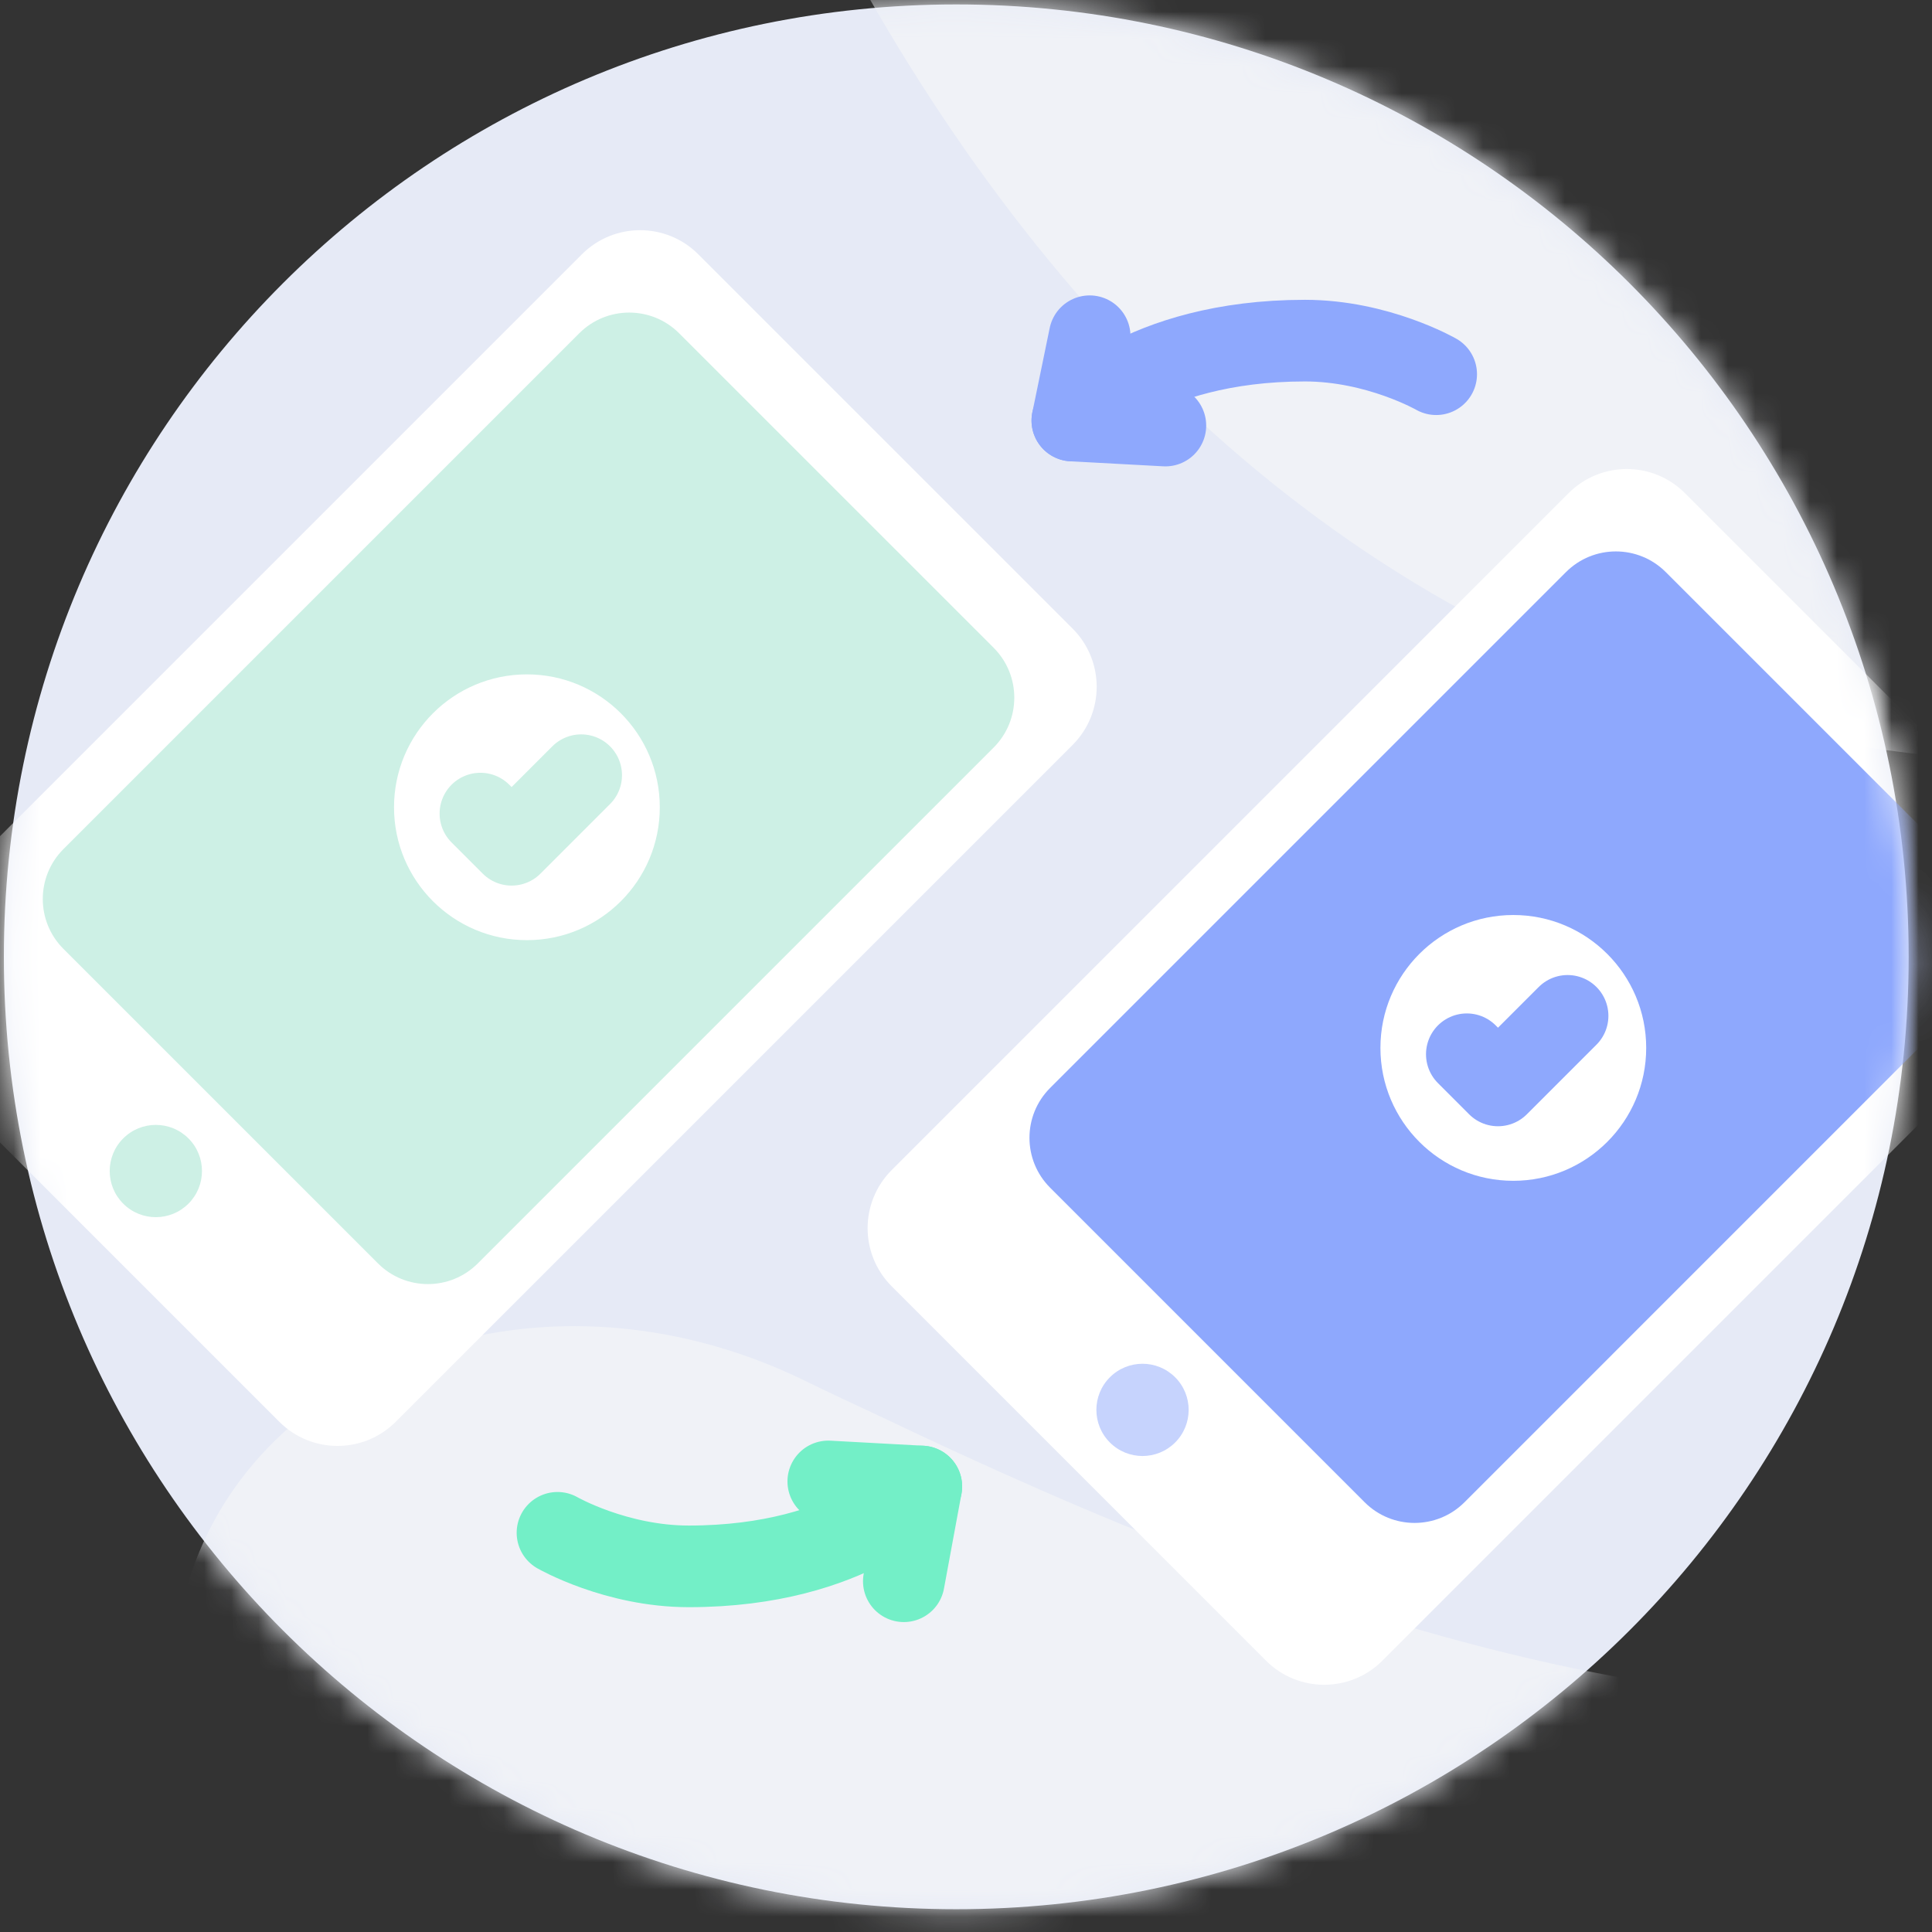 <?xml version="1.0" encoding="UTF-8"?>
<svg width="71px" height="71px" viewBox="0 0 71 71" version="1.1" xmlns="http://www.w3.org/2000/svg" xmlns:xlink="http://www.w3.org/1999/xlink">
    <rect x="0" y="0" width="71" height="71" fill="#333333" stroke="none"/>
    <title>Illustration / Transferencias</title>
    <defs>
        <path d="M0.142,35.233 C0.142,54.563 15.812,70.233 35.142,70.233 L35.142,70.233 C54.472,70.233 70.142,54.563 70.142,35.233 L70.142,35.233 C70.142,15.903 54.472,0.233 35.142,0.233 L35.142,0.233 C15.812,0.233 0.142,15.903 0.142,35.233" id="path-1"></path>
        <path d="M0.142,35.233 C0.142,54.563 15.812,70.233 35.142,70.233 L35.142,70.233 C54.472,70.233 70.142,54.563 70.142,35.233 L70.142,35.233 C70.142,15.903 54.472,0.233 35.142,0.233 L35.142,0.233 C15.812,0.233 0.142,15.903 0.142,35.233" id="path-3"></path>
        <path d="M0.142,35.233 C0.142,54.563 15.812,70.233 35.142,70.233 L35.142,70.233 C54.472,70.233 70.142,54.563 70.142,35.233 L70.142,35.233 C70.142,15.903 54.472,0.233 35.142,0.233 L35.142,0.233 C15.812,0.233 0.142,15.903 0.142,35.233" id="path-5"></path>
        <path d="M0.142,35.233 C0.142,54.563 15.812,70.233 35.142,70.233 L35.142,70.233 C54.472,70.233 70.142,54.563 70.142,35.233 L70.142,35.233 C70.142,15.903 54.472,0.233 35.142,0.233 L35.142,0.233 C15.812,0.233 0.142,15.903 0.142,35.233" id="path-7"></path>
        <path d="M0.142,35.233 C0.142,54.563 15.812,70.233 35.142,70.233 L35.142,70.233 C54.472,70.233 70.142,54.563 70.142,35.233 L70.142,35.233 C70.142,15.903 54.472,0.233 35.142,0.233 L35.142,0.233 C15.812,0.233 0.142,15.903 0.142,35.233" id="path-9"></path>
        <path d="M0.142,35.233 C0.142,54.563 15.812,70.233 35.142,70.233 L35.142,70.233 C54.472,70.233 70.142,54.563 70.142,35.233 L70.142,35.233 C70.142,15.903 54.472,0.233 35.142,0.233 L35.142,0.233 C15.812,0.233 0.142,15.903 0.142,35.233" id="path-11"></path>
        <path d="M0.142,35.233 C0.142,54.563 15.812,70.233 35.142,70.233 L35.142,70.233 C54.472,70.233 70.142,54.563 70.142,35.233 L70.142,35.233 C70.142,15.903 54.472,0.233 35.142,0.233 L35.142,0.233 C15.812,0.233 0.142,15.903 0.142,35.233" id="path-13"></path>
        <path d="M0.142,35.233 C0.142,54.563 15.812,70.233 35.142,70.233 L35.142,70.233 C54.472,70.233 70.142,54.563 70.142,35.233 L70.142,35.233 C70.142,15.903 54.472,0.233 35.142,0.233 L35.142,0.233 C15.812,0.233 0.142,15.903 0.142,35.233" id="path-15"></path>
        <path d="M0.142,35.233 C0.142,54.563 15.812,70.233 35.142,70.233 L35.142,70.233 C54.472,70.233 70.142,54.563 70.142,35.233 L70.142,35.233 C70.142,15.903 54.472,0.233 35.142,0.233 L35.142,0.233 C15.812,0.233 0.142,15.903 0.142,35.233" id="path-17"></path>
        <path d="M0.142,35.233 C0.142,54.563 15.812,70.233 35.142,70.233 L35.142,70.233 C54.472,70.233 70.142,54.563 70.142,35.233 L70.142,35.233 C70.142,15.903 54.472,0.233 35.142,0.233 L35.142,0.233 C15.812,0.233 0.142,15.903 0.142,35.233" id="path-19"></path>
        <path d="M0.142,35.233 C0.142,54.563 15.812,70.233 35.142,70.233 L35.142,70.233 C54.472,70.233 70.142,54.563 70.142,35.233 L70.142,35.233 C70.142,15.903 54.472,0.233 35.142,0.233 L35.142,0.233 C15.812,0.233 0.142,15.903 0.142,35.233" id="path-21"></path>
        <path d="M35.142,70.233 C54.472,70.233 70.142,54.563 70.142,35.233 C70.142,15.903 54.472,0.233 35.142,0.233 C15.812,0.233 0.142,15.903 0.142,35.233 C0.142,54.563 15.812,70.233 35.142,70.233 Z" id="path-23"></path>
    </defs>
    <g id="Page-1" stroke="none" stroke-width="1" fill="none" fill-rule="evenodd">
        <g id="Home---Desktop-" transform="translate(-825, -2290)">
            <g id="Group-4" transform="translate(800, 2269)">
                <g id="Group" transform="translate(25, 21)">
                    <g id="Group-49" transform="translate(0, -0.438)">
                        <path d="M35.142,70.601 C54.472,70.601 70.142,54.931 70.142,35.601 C70.142,16.271 54.472,0.601 35.142,0.601 C15.812,0.601 0.142,16.271 0.142,35.601 C0.142,54.931 15.812,70.601 35.142,70.601" id="Fill-1" fill="#E6EAF6"></path>
                        <g id="Group-39" transform="translate(0, 0.368)">
                            <g id="Group-5">
                                <mask id="mask-2" fill="white">
                                    <use xlink:href="#path-1"></use>
                                </mask>
                                <g id="Clip-4"></g>
                                <path d="M86.963,26.985 C92.497,25.91 97.682,23.698 102.425,20.395 C93.292,21.978 83.21,19.442 74.768,13.3 C59.617,2.278 54.115,-16.246 50.73,-32.91 C50.514,-33.905 50.306,-34.906 50.114,-35.894 C49.244,-40.373 46.926,-44.31 43.589,-46.976 C40.014,-49.832 35.68,-50.882 31.704,-49.861 C23.969,-47.872 19.631,-38.682 21.613,-28.484 C27.504,1.819 48.153,34.529 86.963,26.985" id="Fill-3" fill="#F0F2F7" mask="url(#mask-2)"></path>
                            </g>
                            <g id="Group-8">
                                <mask id="mask-4" fill="white">
                                    <use xlink:href="#path-3"></use>
                                </mask>
                                <g id="Clip-7"></g>
                                <path d="M101.952,59.214 C104.423,54.147 105.777,48.675 105.993,42.9 C101.762,51.147 93.669,57.672 83.683,60.718 C65.763,66.184 47.658,59.431 32.312,52.105 C31.388,51.679 30.463,51.242 29.558,50.801 C25.457,48.801 20.918,48.283 16.781,49.343 C12.348,50.479 8.901,53.308 7.324,57.098 C4.258,64.473 8.986,73.468 18.324,78.023 C46.07,91.555 84.621,94.749 101.952,59.214" id="Fill-6" fill="#F0F2F7" mask="url(#mask-4)"></path>
                            </g>
                            <g id="Group-11">
                                <mask id="mask-6" fill="white">
                                    <use xlink:href="#path-5"></use>
                                </mask>
                                <g id="Clip-10"></g>
                                <path d="M10.266,52.321 L-3.489,38.566 C-4.67,37.385 -4.67,35.47 -3.489,34.289 L21.385,9.415 C22.566,8.234 24.481,8.234 25.661,9.415 L39.417,23.17 C40.598,24.351 40.598,26.266 39.417,27.447 L14.542,52.321 C13.361,53.502 11.447,53.502 10.266,52.321" id="Fill-9" fill="#FFFFFF" mask="url(#mask-6)"></path>
                            </g>
                            <g id="Group-14">
                                <mask id="mask-8" fill="white">
                                    <use xlink:href="#path-7"></use>
                                </mask>
                                <g id="Clip-13"></g>
                                <path d="M6.926,44.304 C6.263,44.966 5.19,44.966 4.528,44.304 C3.866,43.641 3.866,42.568 4.528,41.906 C5.19,41.244 6.263,41.244 6.926,41.906 C7.588,42.568 7.588,43.641 6.926,44.304" id="Fill-12" fill="#CDF0E5" mask="url(#mask-8)"></path>
                            </g>
                            <g id="Group-17">
                                <mask id="mask-10" fill="white">
                                    <use xlink:href="#path-9"></use>
                                </mask>
                                <g id="Clip-16"></g>
                                <path d="M13.89,46.499 L2.332,34.942 C1.319,33.929 1.319,32.286 2.332,31.273 L21.288,12.317 C22.301,11.304 23.944,11.304 24.957,12.317 L36.515,23.874 C37.528,24.888 37.528,26.53 36.515,27.543 L17.559,46.499 C16.546,47.513 14.903,47.513 13.89,46.499" id="Fill-15" fill="#CDF0E5" mask="url(#mask-10)"></path>
                            </g>
                            <g id="Group-20">
                                <mask id="mask-12" fill="white">
                                    <use xlink:href="#path-11"></use>
                                </mask>
                                <g id="Clip-19"></g>
                                <path d="M14.48,29.737 C14.48,32.434 16.666,34.62 19.364,34.62 C22.061,34.62 24.247,32.434 24.247,29.737 C24.247,27.039 22.061,24.853 19.364,24.853 C16.666,24.853 14.48,27.039 14.48,29.737" id="Fill-18" fill="#FFFFFF" mask="url(#mask-12)"></path>
                            </g>
                            <g id="Group-23">
                                <mask id="mask-14" fill="white">
                                    <use xlink:href="#path-13"></use>
                                </mask>
                                <g id="Clip-22"></g>
                                <polyline id="Stroke-21" stroke="#CDF0E5" stroke-width="3" stroke-linecap="round" stroke-linejoin="round" mask="url(#mask-14)" points="17.655 29.969 18.801 31.115 21.358 28.558"></polyline>
                            </g>
                            <g id="Group-26">
                                <mask id="mask-16" fill="white">
                                    <use xlink:href="#path-15"></use>
                                </mask>
                                <g id="Clip-25"></g>
                                <path d="M46.526,61.099 L32.771,47.343 C31.589,46.163 31.589,44.248 32.771,43.067 L57.645,18.193 C58.826,17.011 60.741,17.011 61.921,18.193 L75.677,31.948 C76.858,33.129 76.858,35.043 75.677,36.224 L50.802,61.099 C49.621,62.28 47.707,62.28 46.526,61.099" id="Fill-24" fill="#FFFFFF" mask="url(#mask-16)"></path>
                            </g>
                            <g id="Group-29">
                                <mask id="mask-18" fill="white">
                                    <use xlink:href="#path-17"></use>
                                </mask>
                                <g id="Clip-28"></g>
                                <path d="M43.186,53.081 C42.523,53.743 41.45,53.743 40.788,53.081 C40.126,52.419 40.126,51.346 40.788,50.684 C41.45,50.022 42.523,50.022 43.186,50.684 C43.848,51.346 43.848,52.419 43.186,53.081" id="Fill-27" fill="#C6D3FD" mask="url(#mask-18)"></path>
                            </g>
                            <g id="Group-32">
                                <mask id="mask-20" fill="white">
                                    <use xlink:href="#path-19"></use>
                                </mask>
                                <g id="Clip-31"></g>
                                <path d="M50.15,55.277 L38.593,43.719 C37.579,42.706 37.579,41.063 38.593,40.05 L57.548,21.095 C58.561,20.081 60.204,20.081 61.217,21.095 L72.774,32.652 C73.788,33.665 73.788,35.308 72.774,36.321 L53.819,55.277 C52.806,56.29 51.163,56.29 50.15,55.277" id="Fill-30" fill="#8EA8FD" mask="url(#mask-20)"></path>
                            </g>
                            <g id="Group-35">
                                <mask id="mask-22" fill="white">
                                    <use xlink:href="#path-21"></use>
                                </mask>
                                <g id="Clip-34"></g>
                                <path d="M50.73,38.58 C50.73,41.277 52.916,43.464 55.613,43.464 C58.31,43.464 60.497,41.277 60.497,38.58 C60.497,35.883 58.31,33.696 55.613,33.696 C52.916,33.696 50.73,35.883 50.73,38.58" id="Fill-33" fill="#FFFFFF" mask="url(#mask-22)"></path>
                            </g>
                            <g id="Group-38">
                                <mask id="mask-24" fill="white">
                                    <use xlink:href="#path-23"></use>
                                </mask>
                                <g id="Clip-37"></g>
                                <polyline id="Stroke-36" stroke="#8EA8FD" stroke-width="3" stroke-linecap="round" stroke-linejoin="round" mask="url(#mask-24)" points="53.905 38.813 55.05 39.959 57.608 37.402"></polyline>
                            </g>
                        </g>
                        <g id="Group-48" transform="translate(20.125, 12.618)" stroke-linecap="round" stroke-linejoin="round" stroke-width="3">
                            <polyline id="Stroke-40" stroke="#8EA8FD" points="19.92 0.176 19.283 3.274 22.702 3.459"></polyline>
                            <path d="M32.654,1.572 C32.654,1.572 30.507,0.338 27.831,0.338 C21.779,0.338 19.283,3.274 19.283,3.274" id="Stroke-42" stroke="#8EA8FD"></path>
                            <polyline id="Stroke-44" stroke="#73EFC7" points="13.09 45.93 13.733 42.448 10.314 42.262"></polyline>
                            <path d="M0.362,44.15 C0.362,44.15 2.51,45.383 5.186,45.383 C11.238,45.383 13.733,42.448 13.733,42.448" id="Stroke-46" stroke="#73EFC7"></path>
                        </g>
                    </g>
                </g>
            </g>
        </g>
    </g>
</svg>